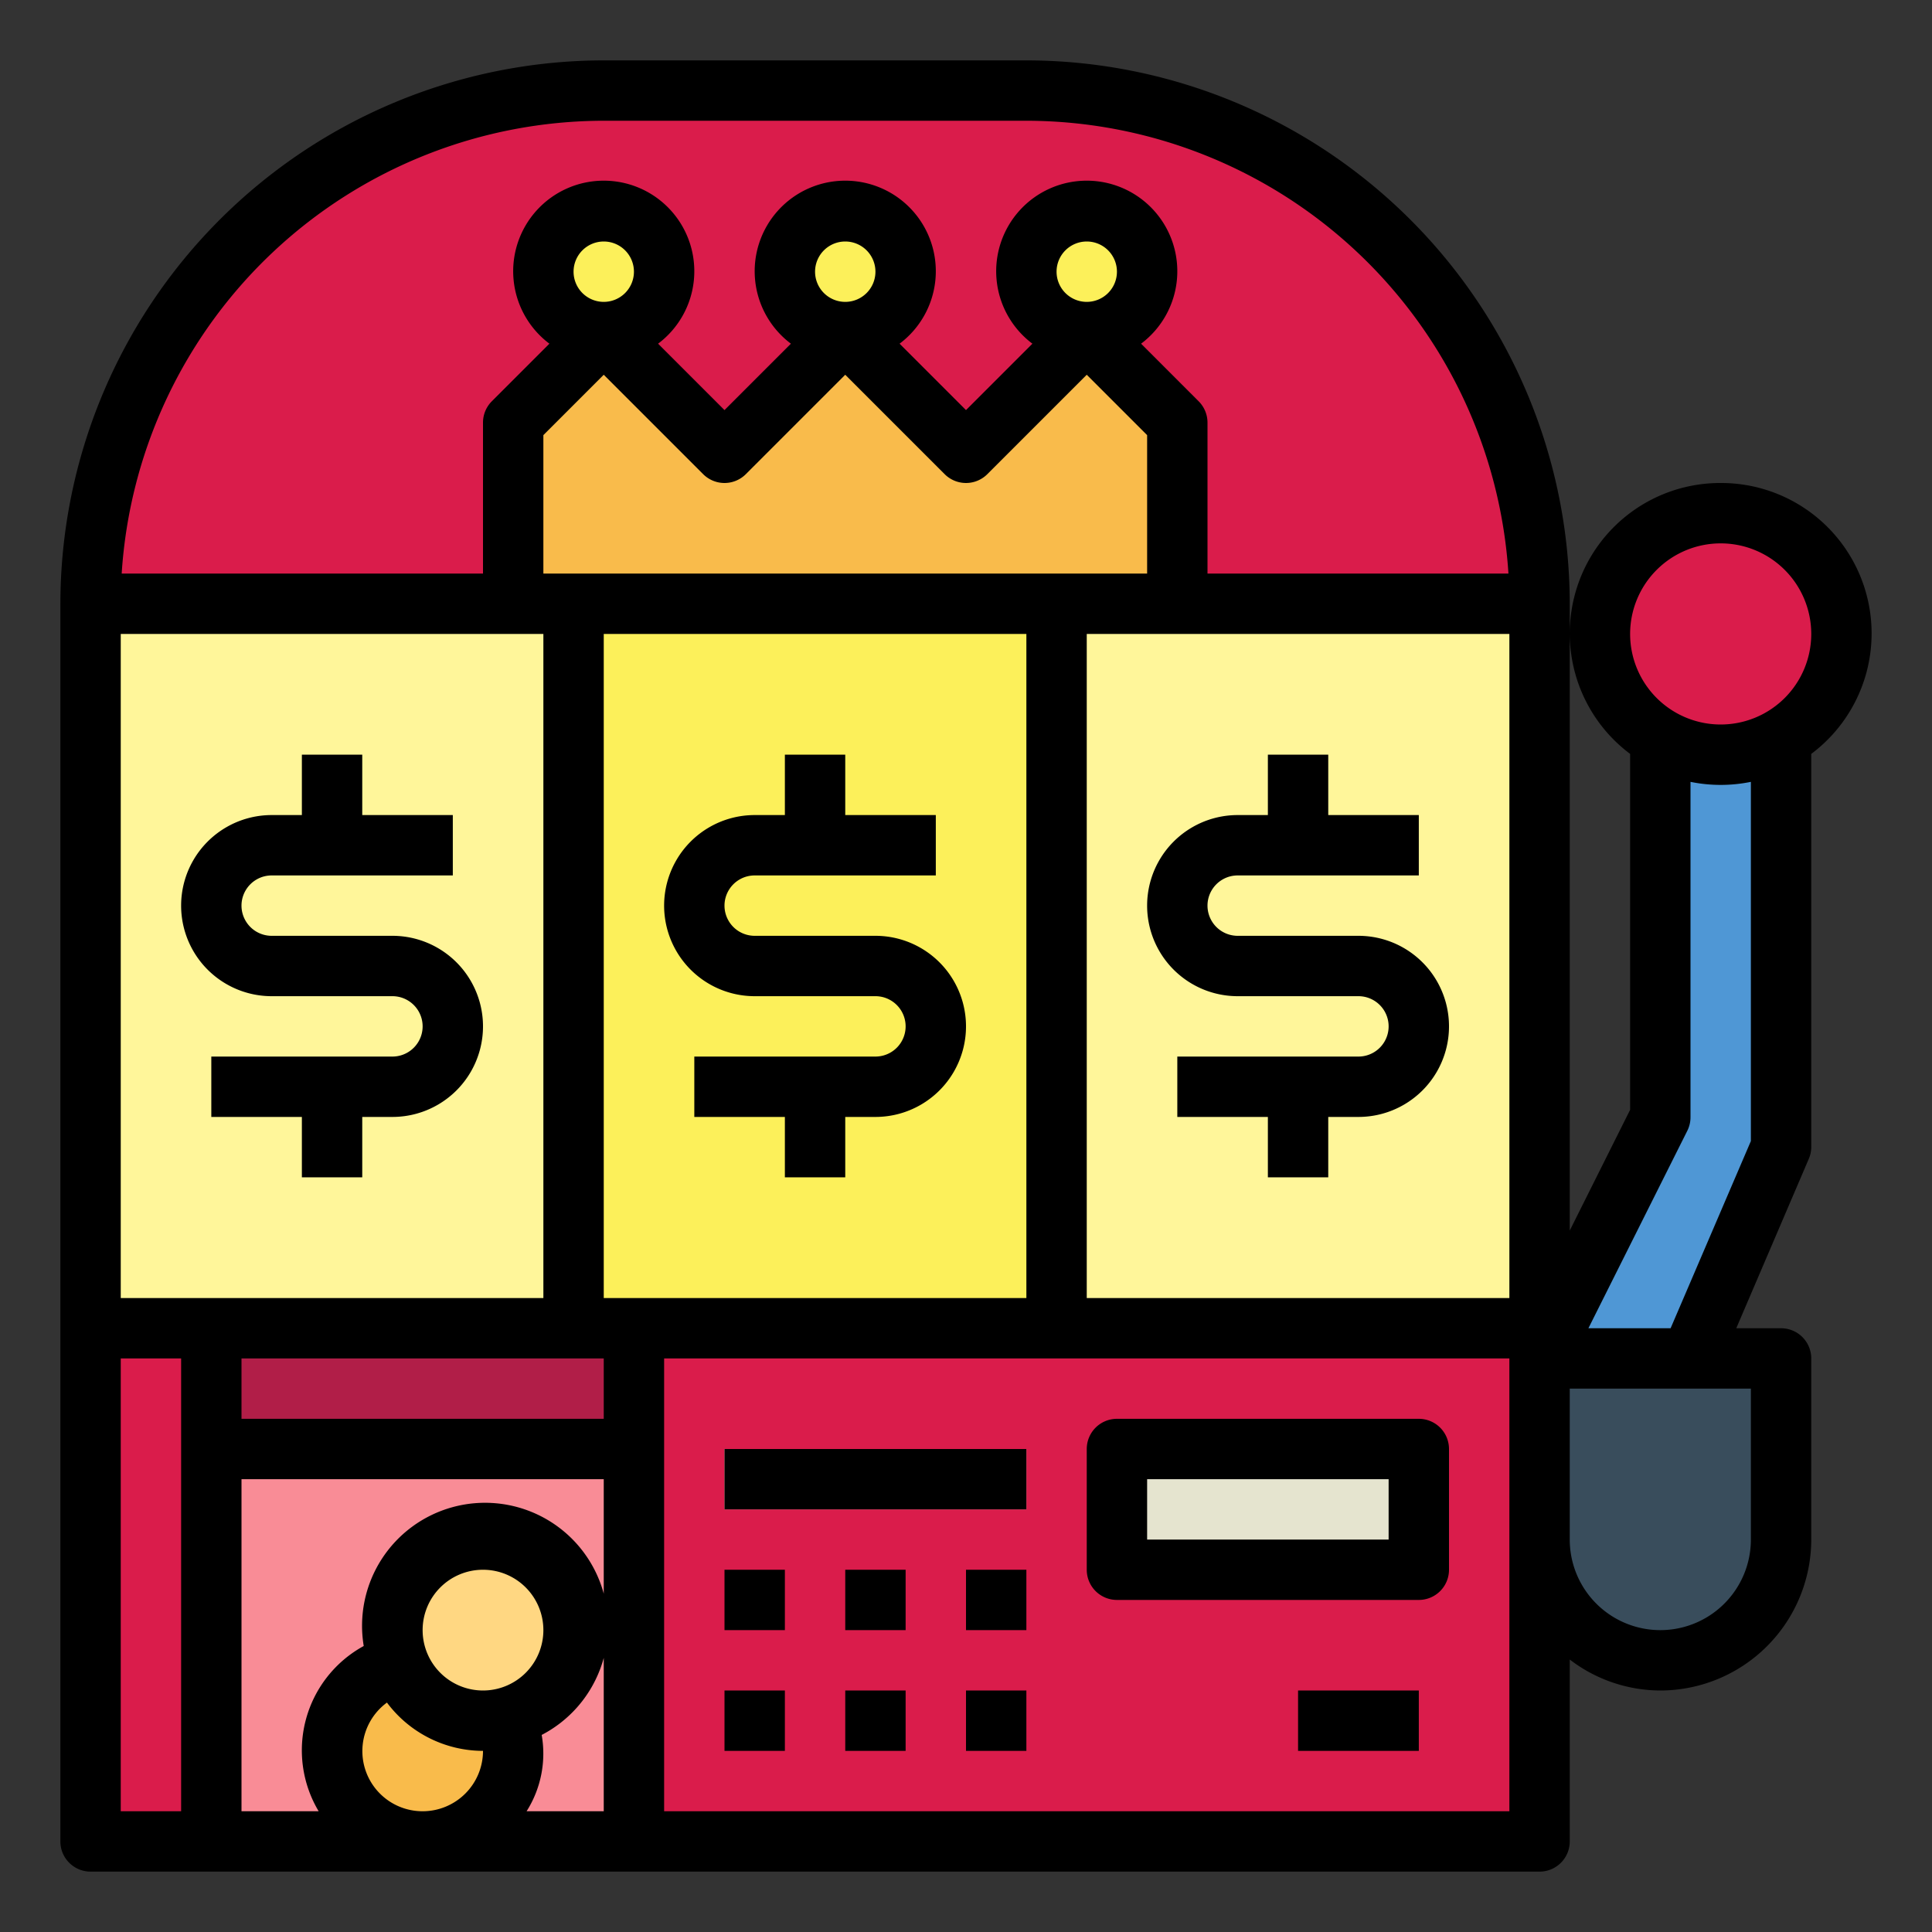 <svg height="512" viewBox="0 0 64 64" width="512" xmlns="http://www.w3.org/2000/svg"><rect x="0" y="0" width="64" height="64" fill="#333333" stroke="none"/><g id="Filled_outline" data-name="Filled outline"><path d="m3 20h16v24h-16z" fill="#fff69a"/><path d="m19 20h16v24h-16z" fill="#fcf05a"/><path d="m35 20h16v24h-16z" fill="#fff69a"/><path d="m20 3h14a17 17 0 0 1 17 17 0 0 0 0 1 0 0h-48a0 0 0 0 1 0 0 17 17 0 0 1 17-17z" fill="#da1c4b"/><path d="m3 44h48v17h-48z" fill="#da1c4b"/><path d="m51 45h8a0 0 0 0 1 0 0v6a4 4 0 0 1 -4 4 4 4 0 0 1 -4-4v-6a0 0 0 0 1 0 0z" fill="#394d5c"/><path d="m55 24v13l-4 8h5l3-7v-14z" fill="#4f97d5"/><path d="m37 48h10v4h-10z" fill="#e5e4cf"/><path d="m7 48h14v13h-14z" fill="#f98c96"/><circle cx="14" cy="58" fill="#f9bb4b" r="3"/><path d="m7 44h14v4h-14z" fill="#b11e48"/><circle cx="16" cy="54" fill="#ffd782" r="3"/><path d="m24 48h10v2h-10z" fill="#e5e4cf"/><path d="m36 11-4 4-4-4-4 4-4-4-3 3v6h22v-6z" fill="#f9bb4b"/><g fill="#fcf05a"><circle cx="20" cy="9" r="2"/><circle cx="28" cy="9" r="2"/><circle cx="36" cy="9" r="2"/></g><circle cx="57" cy="21" fill="#da1c4b" r="4"/><path d="m13 31h-4a1 1 0 0 1 0-2h6v-2h-3v-2h-2v2h-1a3 3 0 0 0 0 6h4a1 1 0 0 1 0 2h-6v2h3v2h2v-2h1a3 3 0 0 0 0-6z"/><path d="m29 31h-4a1 1 0 0 1 0-2h6v-2h-3v-2h-2v2h-1a3 3 0 0 0 0 6h4a1 1 0 0 1 0 2h-6v2h3v2h2v-2h1a3 3 0 0 0 0-6z"/><path d="m41 33h4a1 1 0 0 1 0 2h-6v2h3v2h2v-2h1a3 3 0 0 0 0-6h-4a1 1 0 0 1 0-2h6v-2h-3v-2h-2v2h-1a3 3 0 0 0 0 6z"/><path d="m57 16a4.983 4.983 0 0 0 -3 8.974v11.79l-2 4v-20.764a18.021 18.021 0 0 0 -18-18h-14a18.021 18.021 0 0 0 -18 18v41a1 1 0 0 0 1 1h48a1 1 0 0 0 1-1v-6.026a4.948 4.948 0 0 0 3 1.026 5.006 5.006 0 0 0 5-5v-6a1 1 0 0 0 -1-1h-1.484l2.4-5.606a.985.985 0 0 0 .084-.394v-13.026a4.983 4.983 0 0 0 -3-8.974zm-37-12h14a16.021 16.021 0 0 1 15.969 15h-9.969v-5a1 1 0 0 0 -.293-.707l-1.907-1.908a3 3 0 1 0 -3.6 0l-2.2 2.2-2.2-2.2a3 3 0 1 0 -3.6 0l-2.2 2.2-2.2-2.2a3 3 0 1 0 -3.6 0l-1.908 1.908a1 1 0 0 0 -.292.707v5h-11.969a16.021 16.021 0 0 1 15.969-15zm0 8.414 3.293 3.293a1 1 0 0 0 1.414 0l3.293-3.293 3.293 3.293a1 1 0 0 0 1.414 0l3.293-3.293 2 2v4.586h-20v-4.586zm-1-3.414a1 1 0 1 1 1 1 1 1 0 0 1 -1-1zm8 0a1 1 0 1 1 1 1 1 1 0 0 1 -1-1zm8 0a1 1 0 1 1 1 1 1 1 0 0 1 -1-1zm-31 12h14v22h-14zm2 39h-2v-15h2zm8 0a1.993 1.993 0 0 1 -1.182-3.6 3.981 3.981 0 0 0 3.182 1.6 2 2 0 0 1 -2 2zm2-4a2 2 0 1 1 2-2 2 2 0 0 1 -2 2zm4 4h-2.556a3.57 3.57 0 0 0 .5-2.528 4.074 4.074 0 1 0 -5.895-2.946 3.937 3.937 0 0 0 -1.493 5.474h-2.556v-11h12zm0-13h-12v-2h12zm0-26h14v22h-14zm30 39h-28v-15h28zm0-17h-14v-22h14zm8 3v5a3 3 0 0 1 -6 0v-5zm0-8.2-2.659 6.2h-2.723l3.282-6.553a1 1 0 0 0 .1-.447v-11.1a5 5 0 0 0 2 0zm-1-13.8a3 3 0 1 1 3-3 3 3 0 0 1 -3 3z"/><path d="m37 53h10a1 1 0 0 0 1-1v-4a1 1 0 0 0 -1-1h-10a1 1 0 0 0 -1 1v4a1 1 0 0 0 1 1zm1-4h8v2h-8z"/><path d="m24 52h2v2h-2z"/><path d="m28 52h2v2h-2z"/><path d="m32 52h2v2h-2z"/><path d="m24 56h2v2h-2z"/><path d="m28 56h2v2h-2z"/><path d="m32 56h2v2h-2z"/><path d="m24 48h10v2h-10z"/><path d="m43 56h4v2h-4z"/></g></svg>